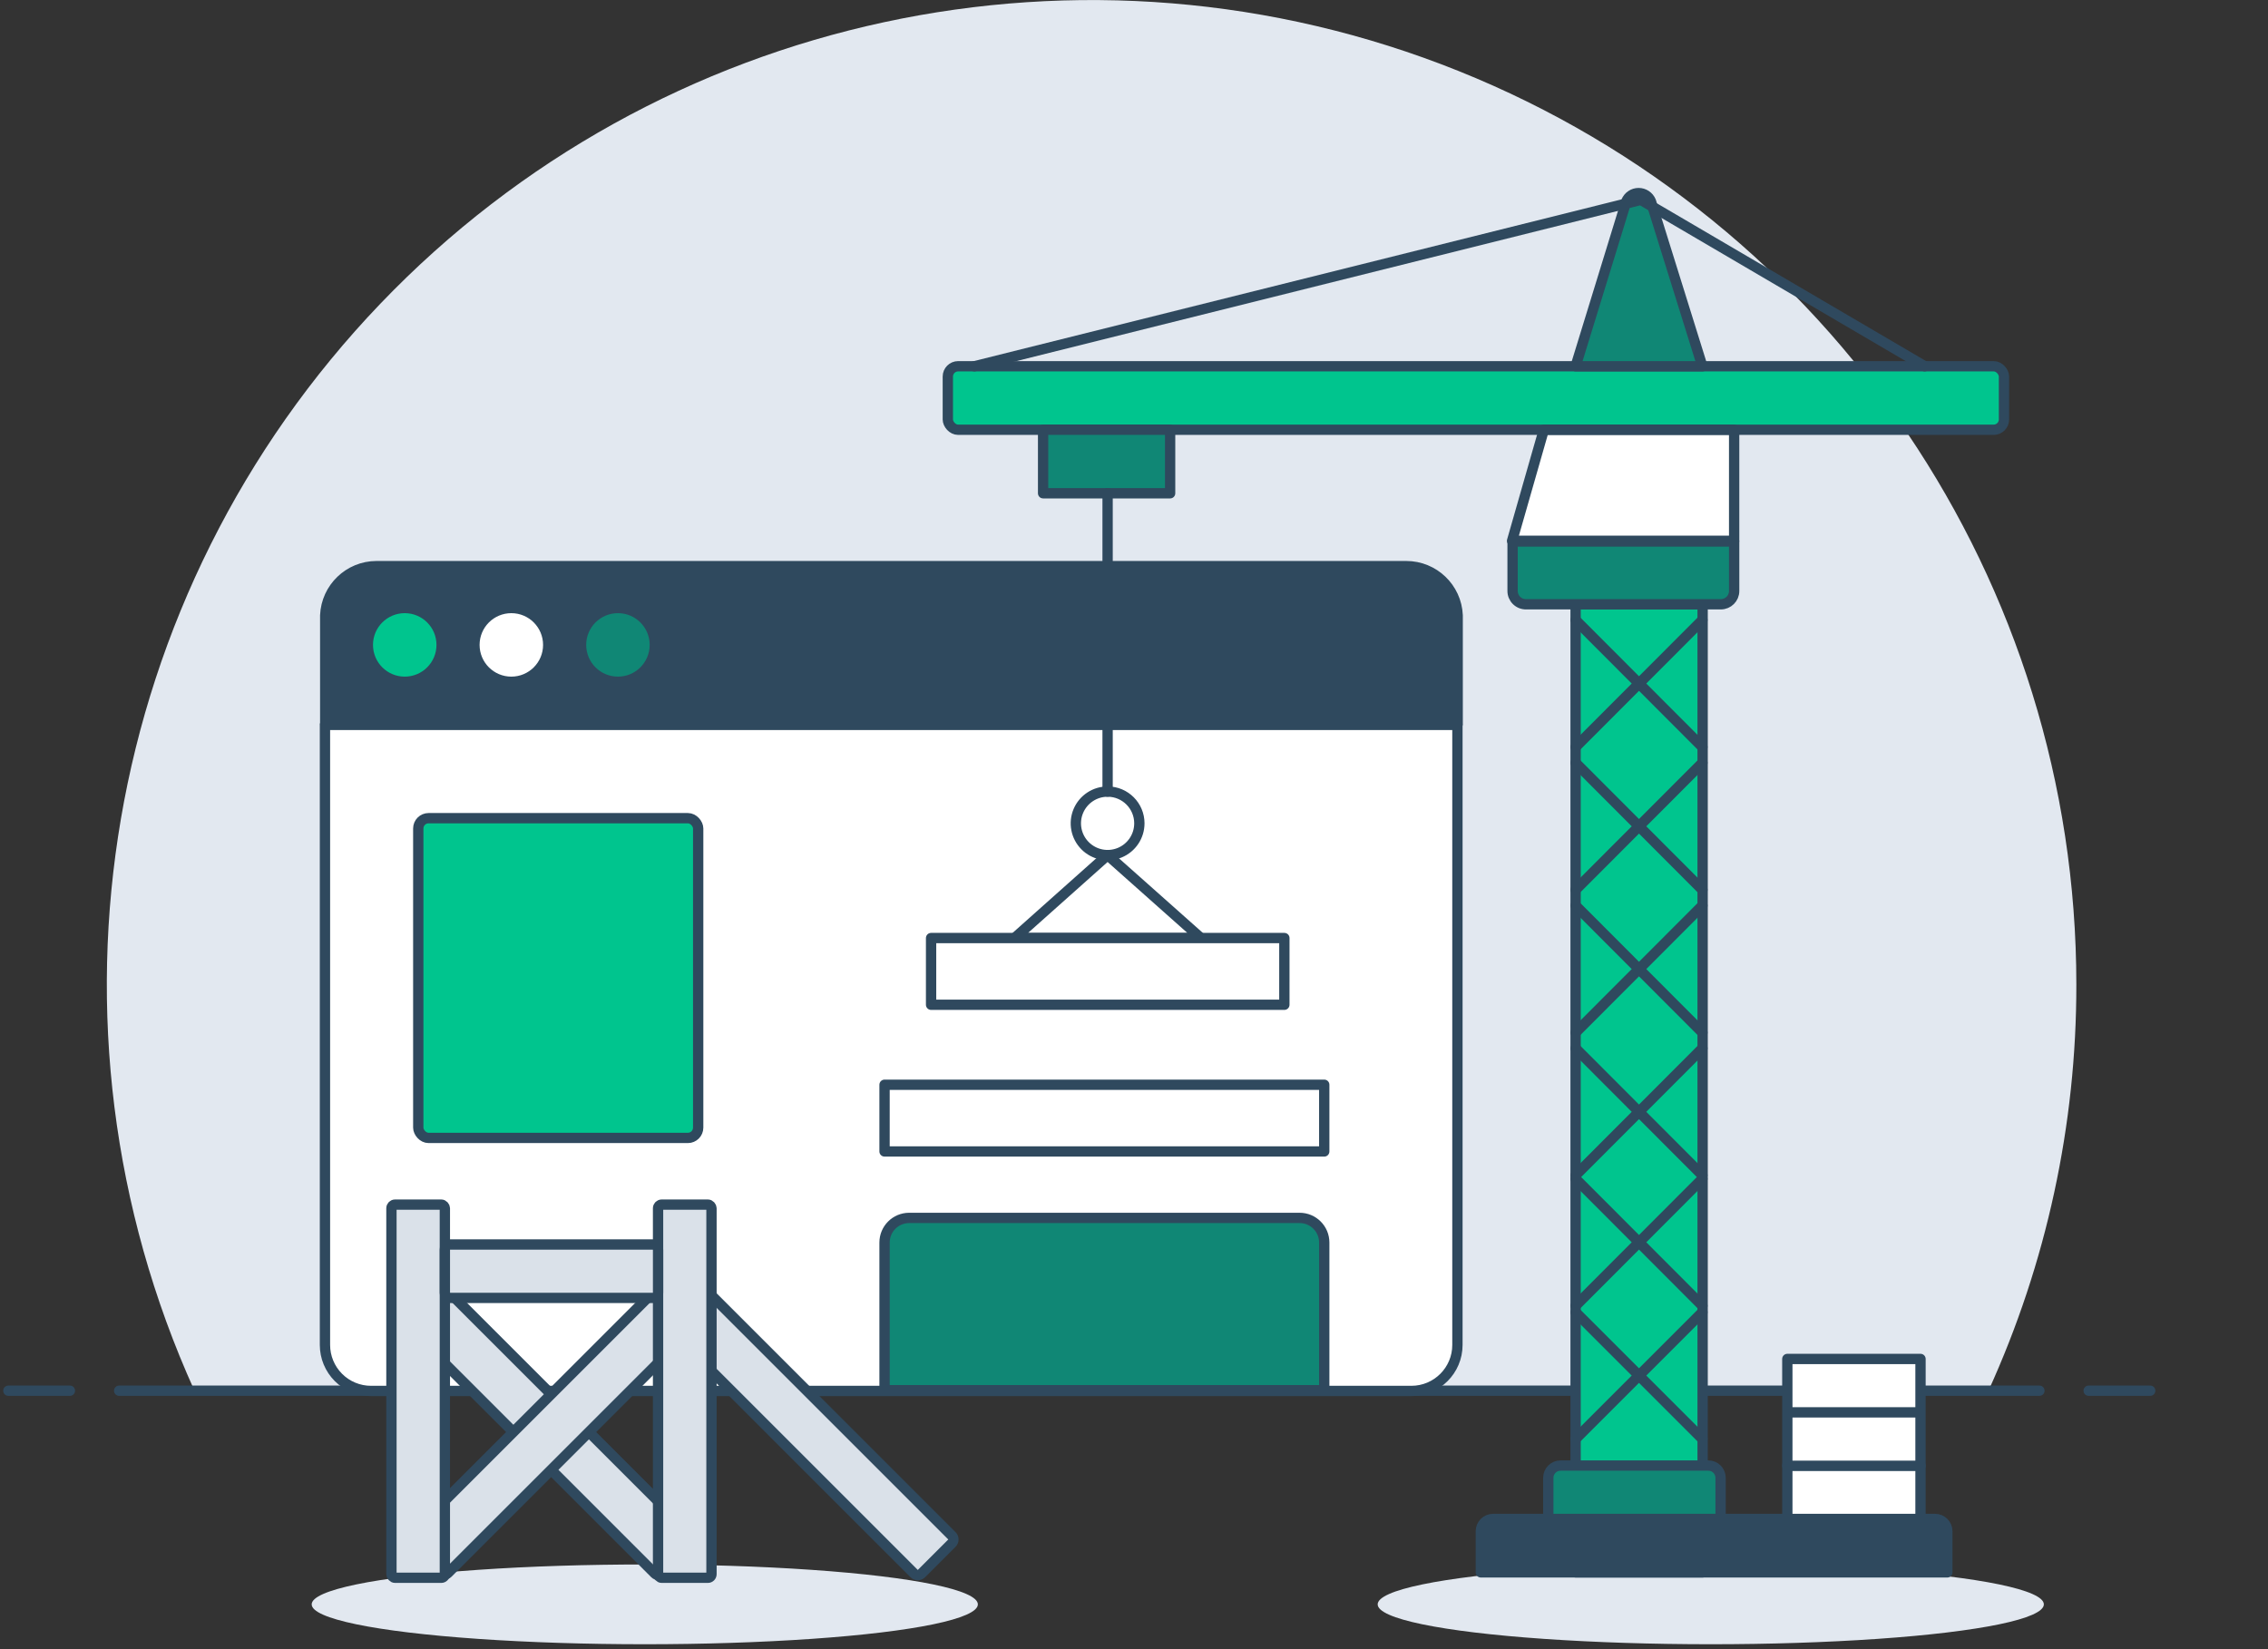 <svg xmlns="http://www.w3.org/2000/svg" width="220" height="160" class="inline-block">
    <rect width="100%" height="100%" fill="#333333" stroke="none"/>
    <g fill="none" fill-rule="evenodd">
        <path fill="#E2E8F0" d="M201.409 95.522c-.004-39.01-23.728-74.098-59.928-88.634C105.28-7.648 63.878 1.289 36.897 29.463 9.916 57.638 2.778 99.387 18.866 134.925H192.884c5.634-12.371 8.541-25.809 8.525-39.403z"></path>
        <path stroke="#2F495E" stroke-linecap="round" stroke-linejoin="round" d="M11.558 134.925h186.269M.812 134.925h5.97M202.603 134.925h5.97"></path>
        <g transform="translate(29.457 18.316)">
            <ellipse cx="136.49" cy="137.337" fill="#E2E8F0" rx="32.31" ry="3.869"></ellipse>
            <ellipse cx="33.087" cy="137.337" fill="#E2E8F0" rx="32.31" ry="3.869"></ellipse>
            <path fill="#FFF" stroke="#2F495E" stroke-linecap="round" stroke-linejoin="round" d="M2.066 52.012H111.916v60.155c0 2.466-1.999 4.466-4.466 4.466H6.531c-1.184 0-2.32-.47-3.158-1.308-.837-.837-1.308-1.973-1.308-3.158V52.012z"></path>
            <path fill="#FFF" d="M7.057 36.609H106.949c2.675-.002 4.876 2.104 4.991 4.776v10.531H2.09V41.385c.115-2.663 2.302-4.766 4.967-4.776z"></path><path fill="#2F495E" stroke="#2F495E" stroke-linecap="round" stroke-linejoin="round" d="M7.057 36.609H106.949c2.675-.002 4.876 2.104 4.991 4.776v10.531H2.09V41.385c.115-2.663 2.302-4.766 4.967-4.776z"></path>
            <circle cx="9.803" cy="44.251" r="2.579" fill="#00C58E" stroke="#00C58E" stroke-linecap="round" stroke-linejoin="round"></circle>
            <circle cx="20.143" cy="44.251" r="2.579" fill="#FFF" stroke="#FFF" stroke-linecap="round" stroke-linejoin="round"></circle>
            <circle cx="30.484" cy="44.251" r="2.579" fill="#108775" stroke="#108775" stroke-linecap="round" stroke-linejoin="round"></circle>
            <path fill="#DAE1E9" stroke="#2F495E" stroke-linejoin="round" d="M13.967 106.92l23.761 23.761c.195.195.195.512 0 .707l-2.957 2.957c-.195.195-.512.195-.707 0l-23.761-23.761c-.195-.195-.195-.512 0-.707l2.957-2.957c.195-.195.512-.195.707 0zM39.121 106.927l23.761 23.761c.195.195.195.512 0 .707l-2.957 2.957c-.195.195-.512.195-.707 0L35.456 110.592c-.195-.195-.195-.512 0-.707l2.957-2.957c.195-.195.512-.195.707 0z"></path>
            <path fill="#DAE1E9" stroke="#2F495E" stroke-linejoin="round" d="M37.736 110.552l-23.761 23.761c-.195.195-.512.195-.707 0l-2.957-2.957c-.195-.195-.195-.512 0-.707l23.761-23.761c.195-.195.512-.195.707 0l2.957 2.957c.195.195.195.512 0 .707z"></path><rect width="5.182" height="36.203" x="34.376" y="98.555" fill="#DAE1E9" stroke="#2F495E" stroke-linejoin="round" rx=".35"></rect>
            <rect width="5.182" height="36.203" x="8.513" y="98.555" fill="#DAE1E9" stroke="#2F495E" stroke-linejoin="round" rx=".35"></rect>
            <rect width="20.681" height="5.182" x="13.696" y="102.424" fill="#DAE1E9" stroke="#2F495E" stroke-linejoin="round" rx=".5"></rect>
            <rect width="27.152" height="31.021" x="11.116" y="61.063" fill="#00C58E" stroke="#2F495E" stroke-linejoin="round" rx="1"></rect>
            <path fill="#108775" stroke="#2F495E" stroke-linejoin="round" d="M58.734 99.845h37.875c1.319 0 2.388 1.069 2.388 2.388v14.328H56.346v-14.328c0-1.319 1.069-2.388 2.388-2.388z"></path>
            <path fill="#FFF" stroke="#2F495E" stroke-linecap="round" stroke-linejoin="round" d="M56.346 86.925H98.997v6.472H56.346z"></path>
            <path fill="#FFF" d="M120.299 23.379l-3.081 10.77h21.54V23.379z"></path>
            <rect width="102.448" height="6.161" x="62.484" y="17.218" fill="#00C58E" stroke="#2F495E" stroke-linecap="round" stroke-linejoin="round" rx="1"></rect>
            <path fill="#00C58E" stroke="#2F495E" stroke-linecap="round" stroke-linejoin="round" d="M123.379 40.31h12.322v93.922H123.379z"></path>
            <path fill="#108775" stroke="#2F495E" stroke-linecap="round" stroke-linejoin="round" d="M135.678 17.218h-12.299l4.919-16c.198-.485.67-.802 1.194-.802.524 0 .996.317 1.194.802l4.991 16z"></path>
            <path stroke="#2F495E" stroke-linecap="round" stroke-linejoin="round" d="M65.063 17.218L129.707 1.075M157.242 17.218L129.707 1.075"></path>
            <path fill="#108775" stroke="#2F495E" stroke-linecap="round" stroke-linejoin="round" d="M118.603 40.31h18.866c.712 0 1.29-.577 1.29-1.29v-4.8h-21.493v4.776c-.007.355.133.696.386.945.253.248.597.382.952.369z"></path>
            <path stroke="#2F495E" stroke-linecap="round" stroke-linejoin="round" d="M120.299 23.379l-3.081 10.77h21.54V23.379z"></path>
            <path fill="#108775" stroke="#2F495E" stroke-linecap="round" stroke-linejoin="round" d="M71.725 23.379h12.322v6.161H71.725z"></path>
            <path fill="#FFF" stroke="#2F495E" stroke-linecap="round" stroke-linejoin="round" d="M81.063 61.564c-0 1.248-.753 2.373-1.907 2.848-1.154.475-2.481.207-3.36-.679-.879-.886-1.137-2.215-.652-3.365.484-1.15 1.615-1.895 2.863-1.885 1.692.013 3.057 1.389 3.057 3.081z"></path>
            <path stroke="#2F495E" stroke-linecap="round" stroke-linejoin="round" d="M123.379 69.54l12.299 12.322M135.678 69.54l-12.299 12.322M123.379 83.391l12.299 12.322M135.678 83.391l-12.299 12.322M123.379 96.048l12.299 12.322M135.678 96.048l-12.299 12.322M123.379 108.991l12.299 12.299M135.678 108.991l-12.299 12.299M123.379 55.69l12.299 12.322M135.678 55.69l-12.299 12.322M123.379 41.839l12.299 12.322M135.678 41.839l-12.299 12.322"></path>
            <path fill="#2F495E" stroke="#2F495E" stroke-linecap="round" stroke-linejoin="round" d="M159.439 134.233h-45.254v-3.988c0-.659.535-1.194 1.194-1.194h42.866c.659 0 1.194.535 1.194 1.194v3.988z"></path>
            <path fill="#108775" stroke="#2F495E" stroke-linecap="round" stroke-linejoin="round" d="M137.445 129.051h-16.716v-3.988c0-.659.535-1.194 1.194-1.194h14.328c.659 0 1.194.535 1.194 1.194v3.988z"></path>
            <path fill="#FFF" stroke="#2F495E" stroke-linecap="round" stroke-linejoin="round" d="M156.836 129.051h-12.919v-5.182h12.919z"></path>
            <path fill="#FFF" stroke="#2F495E" stroke-linecap="round" stroke-linejoin="round" d="M156.836 123.893h-12.919v-5.182h12.919zM156.836 118.71h-12.919v-5.182h12.919z"></path>
            <path stroke="#2F495E" stroke-linecap="round" stroke-linejoin="round" d="M77.982 64.645l9.051 8.048H68.955z"></path>
            <path fill="#FFF" stroke="#2F495E" stroke-linecap="round" stroke-linejoin="round" d="M95.128 79.164H60.86v-6.472h34.269z"></path>
            <path stroke="#2F495E" stroke-linecap="round" stroke-linejoin="round" d="M77.982 58.484V29.54"></path>
        </g>
    </g>
</svg>

